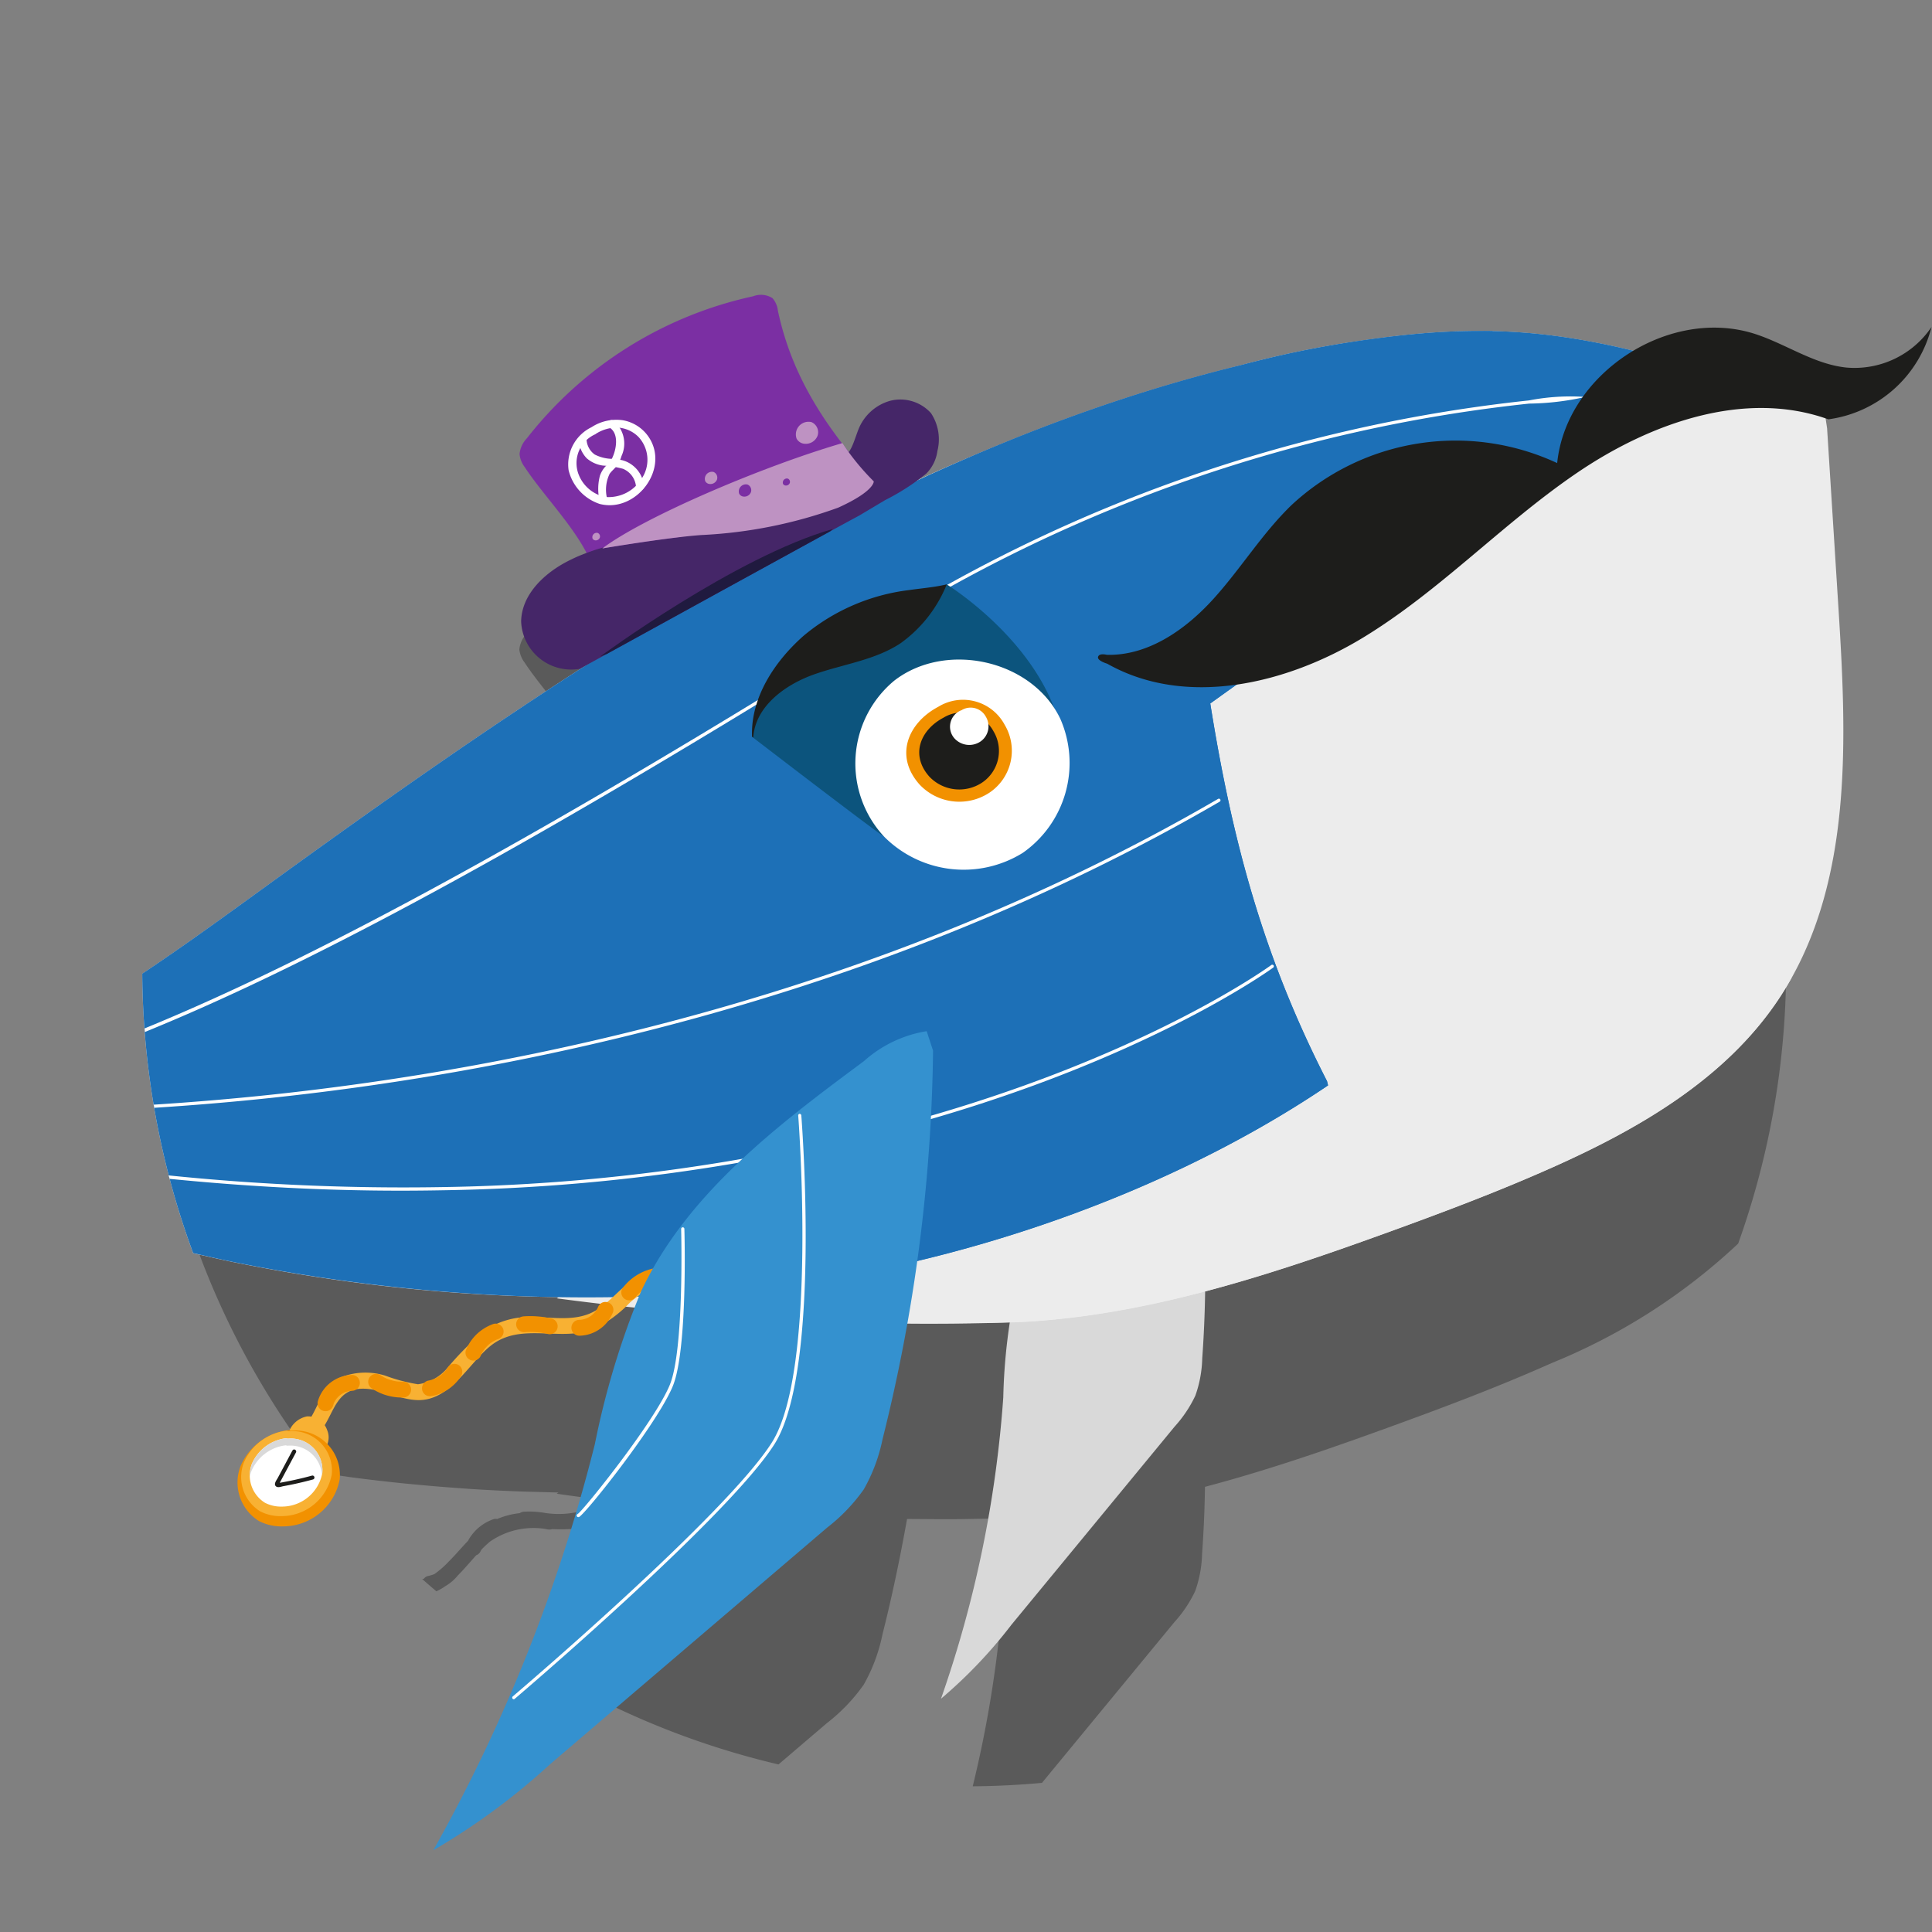 <svg id="mr-whale" xmlns="http://www.w3.org/2000/svg" width="120" height="120" viewBox="0 0 120 120">
  <rect x="0" y="0" width="120" height="120" fill="#808080" stroke="none"/>
  <path id="Path_3930" data-name="Path 3930" d="M4810.877,2188.281a10.746,10.746,0,0,0-1.751.834,42.12,42.12,0,0,0-7.1-1.153c-.556-.038-1.111-.051-1.667-.064l0,0h-.049c-.563-.011-1.125-.007-1.687.006-.12,0-.241,0-.361.007-.534.016-1.067.045-1.6.081-.154.011-.309.02-.463.032q-.757.06-1.51.142c-.194.021-.388.044-.581.067-.466.056-.93.116-1.4.184-.25.036-.5.076-.751.116-.408.064-.817.129-1.224.2-.35.062-.7.129-1.048.2-.309.06-.617.116-.925.179-.582.118-1.162.244-1.742.373-.076.017-.153.032-.229.05q-1.056.237-2.106.493c-.763.186-1.523.384-2.28.589-.066.017-.131.036-.2.054q-1,.275-2,.568l-.468.142q-.867.261-1.728.536l-.544.178c-.206.067-.414.133-.62.2l-.007,0c-.344.115-.687.234-1.03.352l-.543.19q-.846.3-1.689.61l-.466.172-.094.035-.035.013q-.867.327-1.729.669l-.27.1q-.89.356-1.776.726l-.02.008q-2.277.951-4.522,1.991a5.467,5.467,0,0,0,.517-.416,2.462,2.462,0,0,0,.695-1.407,2.943,2.943,0,0,0-.395-2.358,2.561,2.561,0,0,0-2.534-.765,2.987,2.987,0,0,0-1.984,1.811,6.638,6.638,0,0,1-.579,1.361c-.07-.088-.142-.175-.211-.263l-.2-.287a.165.165,0,0,0-.024.01,20.12,20.12,0,0,1-3.979-8.239,1.383,1.383,0,0,0-.334-.768,1.34,1.34,0,0,0-1.2-.118,24.4,24.4,0,0,0-14.055,8.823,1.642,1.642,0,0,0-.455.982,1.593,1.593,0,0,0,.325.811c1.042,1.6,2.874,3.484,3.838,5.339-.087.032-.177.054-.263.089-.262.1-.52.219-.773.343-1.538.755-3.01,2.107-3.034,3.82a3.111,3.111,0,0,0,3.644,2.935l.385-.212c-6.533,4.177-12.868,8.655-19.04,13.12-2.257,1.633-4.548,3.307-6.883,4.917a50.667,50.667,0,0,0,9.574,19.989c.437.066.873.138,1.311.2.177.024.355.053.533.076,1.058.14,2.118.261,3.18.37.3.03.6.057.9.086q1.271.118,2.544.209c.27.019.541.041.811.058q1.575.1,3.151.155c.286.01.572.015.857.022.457.013.913.029,1.369.037l-.109.075c.837.126,1.747.245,2.7.36a.632.632,0,0,0-.151.222l.04-.093a1.669,1.669,0,0,1-.122.225c-.038.023-.071.055-.11.077a5.549,5.549,0,0,1-3.111.4,5.736,5.736,0,0,0-1.281-.073.563.563,0,0,0-.266.091,4.917,4.917,0,0,0-1.4.365.4.4,0,0,0-.224.008,2.944,2.944,0,0,0-1.046.638,3,3,0,0,0-.39.462,2.214,2.214,0,0,0-.142.239c-.412.434-.8.892-1.224,1.316a5.758,5.758,0,0,1-.851.743c-.01,0-.019.013-.03.018a2.268,2.268,0,0,1-.4.117.457.457,0,0,0-.246.172c-.032.008-.066.007-.1.013.29.258.585.511.88.762a3.512,3.512,0,0,0,.577-.332,2.81,2.81,0,0,0,.748-.644c.4-.4.779-.853,1.155-1.27a.391.391,0,0,0,.065-.022l.1-.077a.489.489,0,0,0,.122-.21l0,0-.039.093c.02-.048.055-.089.079-.136a6.674,6.674,0,0,1,.528-.492,4.732,4.732,0,0,1,3.391-.79c.062.013.125.021.187.035a.524.524,0,0,0,.277-.019,10.784,10.784,0,0,0,1.345-.017.459.459,0,0,0,.341.143,2.251,2.251,0,0,0,1.232-.391,2.289,2.289,0,0,0,.479-.429c.023-.028.038-.057.059-.085a10.647,10.647,0,0,0,1.068-.88c.183.02.359.04.544.059a61.625,61.625,0,0,0-2.423,8.462q-.394,1.575-.841,3.137a50.528,50.528,0,0,0,12.256,4.619l3.009-2.569a11.092,11.092,0,0,0,2.278-2.376,10.533,10.533,0,0,0,1.167-3.117c.6-2.375,1.1-4.774,1.531-7.186l.555.006c.447,0,.889.007,1.323.008l.54,0c.437,0,.87,0,1.291-.009l.421-.008c.444-.007.884-.015,1.306-.028h.009c.311-.01.607-.023.9-.035-.208,1.534-.272,3.094-.381,4.641a71.889,71.889,0,0,1-1.885,12.031c1.448-.01,2.881-.084,4.3-.213l8.229-9.988a7.831,7.831,0,0,0,1.289-1.927,7.417,7.417,0,0,0,.427-2.305q.15-2.08.18-4.168c3.764-.992,7.465-2.264,11.1-3.58,3.518-1.274,7.024-2.587,10.441-4.11a37.5,37.5,0,0,0,11.577-7.418,50.913,50.913,0,0,0-4.761-44.146Zm-44.985,5.894c0,.006,0,.012,0,.019l0-.016Z" transform="translate(-4707.666 -2155.19)" opacity="0.3" style="mix-blend-mode: normal;isolation: isolate"/>
  <path id="Path_3931" data-name="Path 3931" d="M4781.559,2222.444a73.173,73.173,0,0,1,.78,17.124,7.423,7.423,0,0,1-.427,2.306,7.825,7.825,0,0,1-1.289,1.926l-10.13,12.3a29.553,29.553,0,0,1-4.379,4.6,71.888,71.888,0,0,0,3.868-18.724,35.987,35.987,0,0,1,.829-6.933c1.237-4.558,4.6-8.185,7.848-11.614a5.4,5.4,0,0,1,2.478-1.771" transform="translate(-4707.666 -2155.19)" fill="#d9d9d9"/>
  <path id="Path_3932" data-name="Path 3932" d="M4800.361,2175.761a60.943,60.943,0,0,0-15.671,2.127c-21.913,5.339-41.5,18.606-59.672,31.753-2.782,2.013-5.611,4.094-8.517,6.031a51.1,51.1,0,0,0,3.161,17.355c.836.192,1.672.385,2.513.557a109.018,109.018,0,0,0,20.187,2.174l-.109.075a177.415,177.415,0,0,0,28.722,1.471c7.8-.385,15.354-2.847,22.645-5.486,3.518-1.273,7.024-2.587,10.441-4.11,5.393-2.4,10.749-5.505,14.04-10.407.3-.447.577-.9.836-1.366,0-.228.017-.454.017-.684A51.125,51.125,0,0,0,4800.361,2175.761Z" transform="translate(-4707.666 -2155.19)" fill="#ececec"/>
  <path id="Path_3933" data-name="Path 3933" d="M4821.864,2193.092q-.357-5.654-.714-11.3l-.14-.929c-6.162-2.278-12.427-4.579-18.98-5.031-5.831-.4-11.661.68-17.34,2.063a120.871,120.871,0,0,0-30.237,12.387v46.755a161.775,161.775,0,0,0,16.522.274c7.8-.384,15.354-2.847,22.645-5.486,3.518-1.273,7.024-2.587,10.441-4.11,5.393-2.4,10.749-5.5,14.04-10.408C4822.74,2210.391,4822.389,2201.4,4821.864,2193.092Z" transform="translate(-4707.666 -2155.19)" fill="#ececec"/>
  <path id="Path_3934" data-name="Path 3934" d="M4802.03,2175.827c-5.831-.4-11.661.68-17.34,2.063-12.388,3.018-24.032,8.571-35.1,15.2v42.534c.61-.029,1.221-.049,1.832-.088,13.2-.842,27.8-5.538,38.73-12.928l-.064-.263c-3.944-7.695-5.887-14.9-7.252-23.458,0,0,16.474-11.883,21.767-14.537s8.774-3.987,10.63-4.213a23.565,23.565,0,0,1,5.774.719C4814.848,2178.58,4808.583,2176.279,4802.03,2175.827Z" transform="translate(-4707.666 -2155.19)" fill="#1d70b7"/>
  <path id="Path_3935" data-name="Path 3935" d="M4807.486,2182.956a51.535,51.535,0,0,0-7.125-7.2,60.943,60.943,0,0,0-15.671,2.127c-21.913,5.339-41.5,18.606-59.672,31.753-2.782,2.013-5.611,4.094-8.517,6.031a51.1,51.1,0,0,0,3.161,17.355c.836.192,1.672.385,2.513.557a110.756,110.756,0,0,0,29.25,1.952c13.2-.842,27.8-5.538,38.73-12.928l-.064-.263c-3.944-7.7-5.887-14.9-7.252-23.458,0,0,16.474-11.883,21.767-14.537C4805.642,2183.83,4806.588,2183.376,4807.486,2182.956Z" transform="translate(-4707.666 -2155.19)" fill="#1d70b7"/>
  <path id="Path_3936" data-name="Path 3936" d="M4802.645,2180.258a16.6,16.6,0,0,0,3.489-.414,13.539,13.539,0,0,0-3.5.217,94.913,94.913,0,0,0-40.5,14.042c-19.78,12.359-34.433,20.437-45.489,24.965.006.074.011.148.017.222,2.426-.988,5-2.136,7.752-3.458,9.8-4.71,21.819-11.562,37.824-21.562A94.724,94.724,0,0,1,4802.645,2180.258Z" transform="translate(-4707.666 -2155.19)" fill="#fff" style="mix-blend-mode: overlay;isolation: isolate"/>
  <path id="Path_3937" data-name="Path 3937" d="M4744.188,2189.707c-.939-1.906-2.855-3.856-3.927-5.5a1.593,1.593,0,0,1-.325-.811,1.642,1.642,0,0,1,.455-.982,24.4,24.4,0,0,1,14.055-8.822,1.337,1.337,0,0,1,1.2.117,1.386,1.386,0,0,1,.334.768c.906,4.26,3.121,7.435,5.954,10.609,0,0,.075.6-2.207,1.633a28.867,28.867,0,0,1-8.484,1.7A61.577,61.577,0,0,0,4744.188,2189.707Z" transform="translate(-4707.666 -2155.19)" fill="#7b2fa3"/>
  <path id="Path_3938" data-name="Path 3938" d="M4744.39,2181.733a2.567,2.567,0,0,0-1.407,2.659,2.932,2.932,0,0,0,1.935,2.1c2.3.585,4.432-2.284,2.974-4.251a2.443,2.443,0,0,0-1.547-.95,2.824,2.824,0,0,0-1.955.444.246.246,0,0,0,.249.425,2.4,2.4,0,0,1,1.447-.408,1.973,1.973,0,0,1,1.242.582,2.088,2.088,0,0,1,.172,2.615,2.408,2.408,0,0,1-2.235,1.109,2.259,2.259,0,0,1-1.658-1.394,1.959,1.959,0,0,1,1.032-2.5C4744.907,2181.99,4744.659,2181.563,4744.39,2181.733Z" transform="translate(-4707.666 -2155.19)" fill="#fff"/>
  <path id="Path_3939" data-name="Path 3939" d="M4743.6,2182.456a1.866,1.866,0,0,0,.5,1.191,1.935,1.935,0,0,0,1.016.461,6.153,6.153,0,0,1,1.246.2,1.323,1.323,0,0,1,.806,1.086c.024.314.517.317.493,0a1.81,1.81,0,0,0-.683-1.285,1.749,1.749,0,0,0-.693-.341,6.147,6.147,0,0,0-.66-.079,2.478,2.478,0,0,1-1.016-.266,1.22,1.22,0,0,1-.513-.964.253.253,0,0,0-.246-.246.247.247,0,0,0-.246.246Z" transform="translate(-4707.666 -2155.19)" fill="#fff"/>
  <path id="Path_3940" data-name="Path 3940" d="M4745.378,2186.172a2.258,2.258,0,0,1,.154-1.553c.141-.2.351-.353.492-.56a2.154,2.154,0,0,0,.246-.548,1.838,1.838,0,0,0-.5-2.191c-.271-.167-.519.259-.249.425.613.378.426,1.373.162,1.912a2.24,2.24,0,0,1-.407.5,1.653,1.653,0,0,0-.35.589,3.252,3.252,0,0,0-.044,1.429c.038.311.532.315.493,0Z" transform="translate(-4707.666 -2155.19)" fill="#fff"/>
  <path id="Path_3941" data-name="Path 3941" d="M4783.327,2204.809c-21.061,12.247-43.563,16.747-58.732,18.366-2.589.276-5.058.48-7.381.628.011.065.024.129.035.194,2.319-.148,4.779-.35,7.361-.626,15.19-1.62,37.723-6.126,58.816-18.39a.1.1,0,0,0,.035-.135A.1.1,0,0,0,4783.327,2204.809Z" transform="translate(-4707.666 -2155.19)" fill="#fff" style="mix-blend-mode: overlay;isolation: isolate"/>
  <path id="Path_3942" data-name="Path 3942" d="M4786.63,2215.129c-.079.059-8.089,5.9-23.214,9.938a118.735,118.735,0,0,1-28.427,3.858,143,143,0,0,1-16.846-.728c.019.072.042.142.061.214,4.843.481,9.618.734,14.3.734q1.25,0,2.491-.022a118.979,118.979,0,0,0,28.474-3.865c15.16-4.051,23.2-9.911,23.28-9.97a.1.1,0,0,0,.021-.138A.1.1,0,0,0,4786.63,2215.129Z" transform="translate(-4707.666 -2155.19)" fill="#fff" style="mix-blend-mode: overlay;isolation: isolate"/>
  <path id="Path_3943" data-name="Path 3943" d="M4766.467,2191.486s4.827,2.966,6.633,7.571c1.773,4.519-6.009,10.276-10.29,8.214-.082-.04-.164-.08-.241-.127-.664-.407-8.116-6.133-8.116-6.133a5.063,5.063,0,0,1,2.571-4.852A63.328,63.328,0,0,1,4766.467,2191.486Z" transform="translate(-4707.666 -2155.19)" fill="#0c547d"/>
  <path id="Path_3944" data-name="Path 3944" d="M4773.523,2199.835a6.814,6.814,0,0,1-2.331,8.328,6.965,6.965,0,0,1-8.623-1.019,6.681,6.681,0,0,1,.639-9.676C4766.4,2194.99,4771.767,2196.158,4773.523,2199.835Z" transform="translate(-4707.666 -2155.19)" fill="#fff"/>
  <path id="Path_3945" data-name="Path 3945" d="M4770.066,2200.205a3.137,3.137,0,0,1-.947,4.221,3.393,3.393,0,0,1-4.335-.505c-1.6-1.795-.7-3.847,1.158-4.83A2.932,2.932,0,0,1,4770.066,2200.205Z" transform="translate(-4707.666 -2155.19)" fill="#f29100"/>
  <path id="Path_3946" data-name="Path 3946" d="M4769.375,2200.614a2.37,2.37,0,0,1-.716,3.189,2.563,2.563,0,0,1-3.275-.381c-1.2-1.357-.532-2.907.875-3.65A2.216,2.216,0,0,1,4769.375,2200.614Z" transform="translate(-4707.666 -2155.19)" fill="#1d1d1b"/>
  <path id="Path_3947" data-name="Path 3947" d="M4768.9,2199.709a1.149,1.149,0,0,1-.347,1.546,1.243,1.243,0,0,1-1.587-.185,1.092,1.092,0,0,1,.424-1.769A1.074,1.074,0,0,1,4768.9,2199.709Z" transform="translate(-4707.666 -2155.19)" fill="#fff"/>
  <path id="Path_3948" data-name="Path 3948" d="M4765.49,2180.85a2.559,2.559,0,0,0-2.534-.766,2.987,2.987,0,0,0-1.984,1.811c-.343.887-.417,1.5-1.3,2l-4.881,2.753a13.582,13.582,0,0,1-5.125,1.93c-1.533.185-3.059.422-4.582.673.03-.023.065-.047.1-.071a12.946,12.946,0,0,0-1.342.453c-.262.1-.52.219-.773.344-1.538.754-3.01,2.107-3.034,3.82a3.111,3.111,0,0,0,3.644,2.934s16.545-9.1,17.348-9.514l1.6-.955a14.393,14.393,0,0,0,2.567-1.65,2.462,2.462,0,0,0,.695-1.407A2.94,2.94,0,0,0,4765.49,2180.85Zm.4,1.209,0-.016,0,0C4765.892,2182.046,4765.89,2182.053,4765.89,2182.059Z" transform="translate(-4707.666 -2155.19)" fill="#452668"/>
  <path id="Path_3949" data-name="Path 3949" d="M4776.41,2195.862c2.553.067,4.863-1.543,6.584-3.43s3.063-4.108,4.9-5.879a14.957,14.957,0,0,1,16.491-2.6c.567-5.592,6.995-9.764,12.334-8.006,1.9.627,3.624,1.862,5.615,2.071a5.765,5.765,0,0,0,5.3-2.516,7.661,7.661,0,0,1-6.4,5.733l-.065-.021-.018-.006c-5.159-1.812-10.979.255-15.522,3.344-4.625,3.145-8.505,7.322-13.283,10.231s-11.039,4.382-15.908,1.631c0,0-.65-.189-.567-.433S4776.41,2195.862,4776.41,2195.862Z" transform="translate(-4707.666 -2155.19)" fill="#1d1d1b"/>
  <path id="Path_3950" data-name="Path 3950" d="M4764.125,2191.841a12.561,12.561,0,0,0-6.556,2.847c-1.808,1.6-3.284,3.849-3.193,6.263l.077.06c.108-1.916,1.942-3.278,3.75-3.923s3.8-.884,5.4-1.946a8.321,8.321,0,0,0,2.868-3.656C4765.7,2191.669,4764.907,2191.728,4764.125,2191.841Z" transform="translate(-4707.666 -2155.19)" fill="#1d1d1b"/>
  <path id="Path_3951" data-name="Path 3951" d="M4727.728,2243.88c.726-1.091.889-2.448,2.507-2.436,1.183.009,2.223.685,3.385.709,2.009.041,3.133-2.243,4.493-3.351,1.891-1.542,4.364-.228,6.47-1.077a7.746,7.746,0,0,0,2.206-1.627,4.558,4.558,0,0,1,3.613-1.152c.635.03.633-.956,0-.986a5.62,5.62,0,0,0-3.248.607c-.938.571-1.591,1.518-2.547,2.057-1.2.676-2.611.368-3.916.373a4.879,4.879,0,0,0-2.967.866,19.664,19.664,0,0,0-2.2,2.206,2.877,2.877,0,0,1-1.9,1.1,10.721,10.721,0,0,1-2.038-.538,4.137,4.137,0,0,0-2.954.194c-.949.564-1.175,1.694-1.751,2.559-.353.53.5,1.024.851.5Z" transform="translate(-4707.666 -2155.19)" fill="#f8b133"/>
  <path id="Path_3952" data-name="Path 3952" d="M4725.608,2244.126a1.514,1.514,0,0,1,1.126-.961,1.25,1.25,0,0,1,1.244.831,1.165,1.165,0,0,1-.447,1.46" transform="translate(-4707.666 -2155.19)" fill="#f8b133"/>
  <path id="Path_3953" data-name="Path 3953" d="M4725.6,2244.014a3.752,3.752,0,0,0-2.994,2.239,2.823,2.823,0,0,0,1.139,3.408,3.062,3.062,0,0,0,1.506.336,3.589,3.589,0,0,0,3.514-2.916,2.77,2.77,0,0,0-3.016-3.031" transform="translate(-4707.666 -2155.19)" fill="#f29100"/>
  <path id="Path_3954" data-name="Path 3954" d="M4725.466,2244.052a3.331,3.331,0,0,0-2.655,1.985,2.507,2.507,0,0,0,1.01,3.022,2.716,2.716,0,0,0,1.336.3,3.183,3.183,0,0,0,3.115-2.585,2.455,2.455,0,0,0-2.673-2.687" transform="translate(-4707.666 -2155.19)" fill="#f8b133"/>
  <path id="Path_3955" data-name="Path 3955" d="M4725.436,2244.521a2.665,2.665,0,0,0-2.124,1.589,2,2,0,0,0,.808,2.418,2.179,2.179,0,0,0,1.069.239,2.548,2.548,0,0,0,2.493-2.069,1.965,1.965,0,0,0-2.14-2.151" transform="translate(-4707.666 -2155.19)" fill="#fff"/>
  <path id="Path_3956" data-name="Path 3956" d="M4725.542,2244.547l-.106-.026a2.665,2.665,0,0,0-2.124,1.589,2.02,2.02,0,0,0-.125.795,1.906,1.906,0,0,1,.1-.355,2.663,2.663,0,0,1,2.124-1.589l.106.026a1.956,1.956,0,0,1,2.145,1.838c.008-.042.018-.084.023-.127A1.965,1.965,0,0,0,4725.542,2244.547Z" transform="translate(-4707.666 -2155.19)" fill="#d9d9d9"/>
  <path id="Path_3957" data-name="Path 3957" d="M4728.364,2242.47a1.64,1.64,0,0,1,.069-.2l-.05.118a1.649,1.649,0,0,1,.155-.28c.017-.026.036-.05.053-.075-.088.127-.044.058-.02.029s.077-.086.118-.126a1.564,1.564,0,0,1,.12-.107c.083-.068-.091.064-.018.014.022-.015.043-.031.066-.046a1.92,1.92,0,0,1,.293-.157l-.118.05a1.72,1.72,0,0,1,.418-.116l-.131.017a1.807,1.807,0,0,1,.182-.015.493.493,0,1,0,0-.985,2.271,2.271,0,0,0-2.087,1.612.493.493,0,1,0,.95.262Z" transform="translate(-4707.666 -2155.19)" fill="#f29100"/>
  <path id="Path_3958" data-name="Path 3958" d="M4730.778,2241.441a3.382,3.382,0,0,0,1.929.552.492.492,0,1,0,0-.985,3.139,3.139,0,0,1-.465-.025l.131.017a3,3,0,0,1-.62-.155l-.068-.027c-.057-.021.1.046.024.01-.053-.024-.106-.048-.158-.075a3,3,0,0,1-.275-.163.5.5,0,0,0-.675.177.5.5,0,0,0,.177.674Z" transform="translate(-4707.666 -2155.19)" fill="#f29100"/>
  <path id="Path_3959" data-name="Path 3959" d="M4734.5,2241.9a2.763,2.763,0,0,0,1.814-1.26.5.5,0,0,0-.177-.674.5.5,0,0,0-.674.177c-.041.065-.085.129-.131.19l.077-.1a2.322,2.322,0,0,1-.407.406l.1-.077a2.359,2.359,0,0,1-.517.3l.118-.05a2.272,2.272,0,0,1-.464.136.5.5,0,0,0-.294.227.5.5,0,0,0-.05.38.5.5,0,0,0,.227.294.55.55,0,0,0,.379.05Z" transform="translate(-4707.666 -2155.19)" fill="#f29100"/>
  <path id="Path_3960" data-name="Path 3960" d="M4737.547,2239.331l.008-.019-.049.117a2.4,2.4,0,0,1,.294-.5l-.077.1a2.488,2.488,0,0,1,.441-.441l-.1.077a2.424,2.424,0,0,1,.521-.3l-.118.05c.039-.016.078-.031.117-.045a.53.53,0,0,0,.295-.227.505.505,0,0,0,.049-.38.5.5,0,0,0-.606-.344,2.958,2.958,0,0,0-1.046.638,3.052,3.052,0,0,0-.39.462,2.966,2.966,0,0,0-.29.556.493.493,0,0,0,.049.38.508.508,0,0,0,.295.226.494.494,0,0,0,.38-.05l.1-.077a.486.486,0,0,0,.126-.217Z" transform="translate(-4707.666 -2155.19)" fill="#f29100"/>
  <path id="Path_3961" data-name="Path 3961" d="M4740.215,2237.935a5.423,5.423,0,0,1,1.1.034l-.131-.018q.256.036.51.095a.493.493,0,0,0,.262-.95,5.838,5.838,0,0,0-1.738-.147.527.527,0,0,0-.349.145.493.493,0,0,0,.349.841Z" transform="translate(-4707.666 -2155.19)" fill="#f29100"/>
  <path id="Path_3962" data-name="Path 3962" d="M4743.654,2238.154a2.267,2.267,0,0,0,1.232-.391,2.294,2.294,0,0,0,.479-.43,2.494,2.494,0,0,0,.383-.653.5.5,0,0,0-.049-.38.5.5,0,0,0-.3-.226.5.5,0,0,0-.38.049.577.577,0,0,0-.226.295l-.009.022.05-.118a1.7,1.7,0,0,1-.157.291c-.017.026-.037.05-.054.076.083-.125.043-.055.018-.026a1.524,1.524,0,0,1-.121.13,1.649,1.649,0,0,1-.123.11c-.085.069.089-.063.016-.012l-.069.047a1.918,1.918,0,0,1-.3.161l.117-.05a1.8,1.8,0,0,1-.453.123l.131-.017c-.063.007-.126.012-.189.013a.493.493,0,0,0,0,.986Z" transform="translate(-4707.666 -2155.19)" fill="#f29100"/>
  <path id="Path_3963" data-name="Path 3963" d="M4747.174,2235.718c-.02.027-.049.06-.011.015l.058-.069c.036-.04.073-.079.111-.117a2.683,2.683,0,0,1,.227-.2c.046-.039-.076.054,0,0l.058-.041c.045-.031.09-.06.136-.087.093-.056.19-.1.286-.15.061-.031-.083.032-.019.007l.067-.026c.05-.019.1-.036.153-.052a2.328,2.328,0,0,1,.313-.078l.07-.012c.095-.017-.07,0-.006,0,.047,0,.095-.01.142-.012a2.568,2.568,0,0,1,.341,0,.493.493,0,0,0,.492-.492.5.5,0,0,0-.492-.493,3.237,3.237,0,0,0-2.777,1.307.493.493,0,0,0,.177.674.507.507,0,0,0,.674-.176Z" transform="translate(-4707.666 -2155.19)" fill="#f29100"/>
  <path id="Path_3964" data-name="Path 3964" d="M4725.832,2245.277l-.6,1.125-.311.582c-.067.126-.257.356-.139.5s.348.04.484.015c.206-.037.41-.077.614-.12q.623-.132,1.237-.3a.124.124,0,0,0-.066-.238q-.531.146-1.068.263-.262.058-.528.109l-.275.052-.149.026-.042.007c-.059,0-.059.026,0,.086a.754.754,0,0,0,.063-.116l.062-.117.135-.252.259-.485.54-1.009c.075-.14-.138-.264-.212-.124Z" transform="translate(-4707.666 -2155.19)" fill="#1d1d1b"/>
  <path id="Path_3965" data-name="Path 3965" d="M4765.62,2220.449a103.841,103.841,0,0,1-3.138,24.135,10.57,10.57,0,0,1-1.167,3.117,11.088,11.088,0,0,1-2.278,2.375l-17.2,14.689a41.9,41.9,0,0,1-7.257,5.347,102.123,102.123,0,0,0,10.033-25.223,51.065,51.065,0,0,1,2.871-9.488c2.856-6.067,8.452-10.307,13.84-14.3a7.654,7.654,0,0,1,3.9-1.863" transform="translate(-4707.666 -2155.19)" fill="#3491cf"/>
  <path id="Path_3966" data-name="Path 3966" d="M4739.577,2260.734a.1.1,0,0,1-.064-.174c.132-.112,13.26-11.284,16.1-15.783s1.644-20.141,1.632-20.3a.1.1,0,0,1,.091-.106.111.111,0,0,1,.1.091c.051.646,1.206,15.878-1.661,20.419-2.857,4.524-16.008,15.716-16.14,15.828A.1.1,0,0,1,4739.577,2260.734Z" transform="translate(-4707.666 -2155.19)" fill="#fff" style="mix-blend-mode: overlay;isolation: isolate"/>
  <path id="Path_3967" data-name="Path 3967" d="M4743.581,2249.42a.1.1,0,0,1-.09-.06.1.1,0,0,1,.052-.129c.3-.155,4.8-5.744,5.731-8.038.9-2.228.7-9.6.7-9.672a.1.1,0,0,1,.1-.1h0a.1.1,0,0,1,.1.1c.009.3.206,7.486-.714,9.751-.933,2.3-5.441,7.979-5.837,8.146A.093.093,0,0,1,4743.581,2249.42Z" transform="translate(-4707.666 -2155.19)" fill="#fff" style="mix-blend-mode: overlay;isolation: isolate"/>
  <path id="Path_3968" data-name="Path 3968" d="M4759.385,2188.05c-6.039,1.715-14.436,7.913-14.436,7.913l.422-.164c3.286-1.808,10.488-5.768,13.864-7.612Z" transform="translate(-4707.666 -2155.19)" fill="#201a3f"/>
  <path id="Path_3969" data-name="Path 3969" d="M4751.749,2185.253a.44.44,0,0,0,.451-.277.385.385,0,0,0-.211-.471.439.439,0,0,0-.518.573A.347.347,0,0,0,4751.749,2185.253Z" transform="translate(-4707.666 -2155.19)" fill="#be92c2"/>
  <path id="Path_3970" data-name="Path 3970" d="M4744.792,2188.292a.27.27,0,0,0-.319.353.21.21,0,0,0,.171.108.27.27,0,0,0,.278-.171A.235.235,0,0,0,4744.792,2188.292Z" transform="translate(-4707.666 -2155.19)" fill="#be92c2"/>
  <path id="Path_3971" data-name="Path 3971" d="M4759.985,2182.706c-.024.007-.034.018-.059.025-5.017,1.47-12.3,4.6-14.845,6.522,1.541-.254,4.473-.714,6.164-.832a28.867,28.867,0,0,0,8.484-1.7c2.282-1.034,2.207-1.633,2.207-1.633A15.12,15.12,0,0,1,4759.985,2182.706Zm-5.677,3.052a.439.439,0,0,1-.45.277.345.345,0,0,1-.278-.175.439.439,0,0,1,.518-.573A.383.383,0,0,1,4754.308,2185.758Zm2.413-.569a.253.253,0,0,1-.259.158.2.2,0,0,1-.159-.1.252.252,0,0,1,.3-.329A.221.221,0,0,1,4756.721,2185.189Z" transform="translate(-4707.666 -2155.19)" fill="#be92c2"/>
  <path id="Path_3972" data-name="Path 3972" d="M4757.641,2182.753a.787.787,0,0,0,.807-.5.687.687,0,0,0-.377-.843.785.785,0,0,0-.927,1.025A.616.616,0,0,0,4757.641,2182.753Z" transform="translate(-4707.666 -2155.19)" fill="#be92c2"/>
  <rect id="frame" width="120" height="120" fill="none"/>
</svg>
